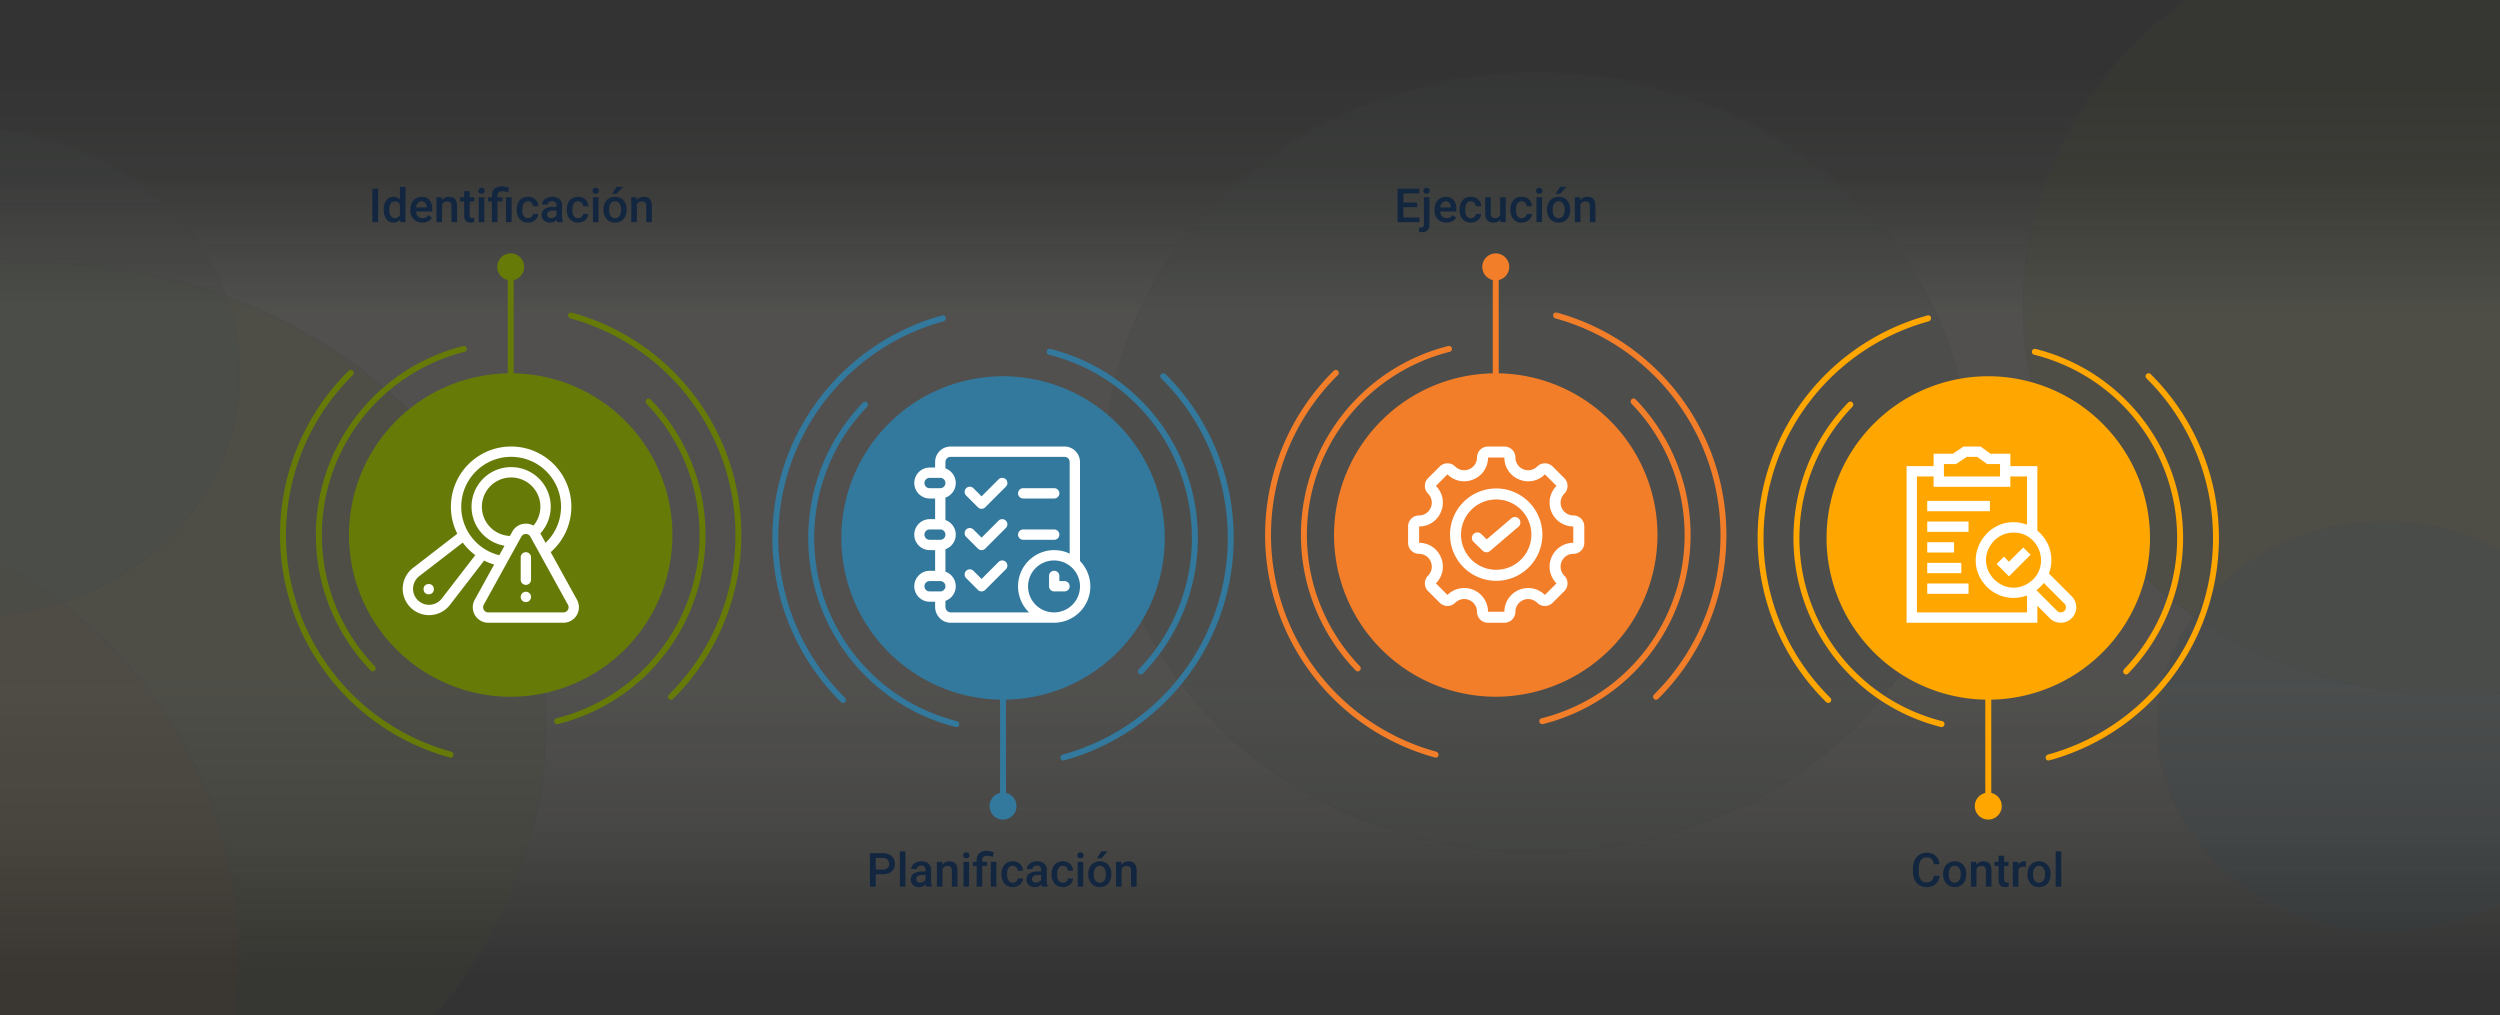 <svg xmlns="http://www.w3.org/2000/svg" xmlns:xlink="http://www.w3.org/1999/xlink" width="1328" height="539.285" viewBox="0 0 1328 539.285">
  <rect x="0" y="0" width="1328" height="539.285" fill="#333333" stroke="none"/>
  <defs>
    <clipPath id="clip-path">
      <rect id="Rectángulo_400934" data-name="Rectángulo 400934" width="1328" height="539.285" fill="#ecf6ff"/>
    </clipPath>
    <linearGradient id="linear-gradient" x1="0.5" y1="0.934" x2="0.5" y2="0.106" gradientUnits="objectBoundingBox">
      <stop offset="0" stop-color="#fcf9e8" stop-opacity="0"/>
      <stop offset="0.163" stop-color="#fcf9e8" stop-opacity="0.678"/>
      <stop offset="0.33" stop-color="#fcf9e8"/>
      <stop offset="0.522" stop-color="#fcf9e8"/>
      <stop offset="0.729" stop-color="#fcf9e8"/>
      <stop offset="0.882" stop-color="#fcf9e8" stop-opacity="0.216"/>
      <stop offset="1" stop-color="#fcf9e8" stop-opacity="0"/>
    </linearGradient>
    <clipPath id="clip-path-2">
      <rect id="Rectángulo_403660" data-name="Rectángulo 403660" width="245.116" height="267.858" fill="#667b07"/>
    </clipPath>
    <clipPath id="clip-path-3">
      <rect id="Rectángulo_403660-2" data-name="Rectángulo 403660" width="245.116" height="267.857" fill="#32799d"/>
    </clipPath>
    <clipPath id="clip-path-4">
      <rect id="Rectángulo_403660-3" data-name="Rectángulo 403660" width="245.116" height="267.858" fill="#f37e29"/>
    </clipPath>
    <clipPath id="clip-path-5">
      <rect id="Rectángulo_403660-4" data-name="Rectángulo 403660" width="245.116" height="267.857" fill="#ffa700"/>
    </clipPath>
  </defs>
  <g id="Grupo_1104854" data-name="Grupo 1104854" transform="translate(-136.27 -1106.748)">
    <g id="Grupo_1104853" data-name="Grupo 1104853">
      <g id="Grupo_1104852" data-name="Grupo 1104852">
        <g id="Grupo_1104851" data-name="Grupo 1104851">
          <g id="Grupo_1104850" data-name="Grupo 1104850">
            <g id="Grupo_1104849" data-name="Grupo 1104849">
              <g id="Grupo_1104848" data-name="Grupo 1104848">
                <g id="Grupo_1104847" data-name="Grupo 1104847">
                  <g id="Enmascarar_grupo_1098651" data-name="Enmascarar grupo 1098651" transform="translate(136.27 1106.748)" opacity="0.15" clip-path="url(#clip-path)">
                    <path id="Trazado_872965" data-name="Trazado 872965" d="M0,582.38H1376V0H0Z" transform="translate(-22 -25.003)" fill="url(#linear-gradient)"/>
                    <g id="Grupo_1098818" data-name="Grupo 1098818" transform="translate(586.958 -45.364)" opacity="0.388">
                      <g id="Elipse_11459" data-name="Elipse 11459" transform="translate(0 83.657)" fill="#77af8f" stroke="#707070" stroke-width="1" opacity="0.503">
                        <ellipse cx="229.569" cy="207.604" rx="229.569" ry="207.604" stroke="none"/>
                        <ellipse cx="229.569" cy="207.604" rx="229.069" ry="207.104" fill="none"/>
                      </g>
                      <g id="Elipse_11460" data-name="Elipse 11460" transform="translate(487.401 0)" fill="#94b10b" stroke="#707070" stroke-width="1" opacity="0.503">
                        <ellipse cx="229.569" cy="207.604" rx="229.569" ry="207.604" stroke="none"/>
                        <ellipse cx="229.569" cy="207.604" rx="229.069" ry="207.104" fill="none"/>
                      </g>
                      <g id="Elipse_11461" data-name="Elipse 11461" transform="translate(558.883 322.174)" fill="#1588d1" stroke="#707070" stroke-width="1" opacity="0.426">
                        <ellipse cx="120.915" cy="109.344" rx="120.915" ry="109.344" stroke="none"/>
                        <ellipse cx="120.915" cy="109.344" rx="120.415" ry="108.844" fill="none"/>
                      </g>
                    </g>
                    <g id="Grupo_1098819" data-name="Grupo 1098819" transform="translate(-418.272 68.079)" opacity="0.388">
                      <g id="Elipse_11462" data-name="Elipse 11462" transform="translate(162.575 70.739)" fill="#94b10b" stroke="#707070" stroke-width="1" opacity="0.503">
                        <ellipse cx="272.984" cy="246.865" rx="272.984" ry="246.865" stroke="none"/>
                        <ellipse cx="272.984" cy="246.865" rx="272.484" ry="246.365" fill="none"/>
                      </g>
                      <g id="Elipse_11463" data-name="Elipse 11463" transform="translate(0 191.92)" fill="#f37e29" stroke="#707070" stroke-width="1" opacity="0.503">
                        <ellipse cx="272.984" cy="246.865" rx="272.984" ry="246.865" stroke="none"/>
                        <ellipse cx="272.984" cy="246.865" rx="272.484" ry="246.365" fill="none"/>
                      </g>
                      <g id="Elipse_11464" data-name="Elipse 11464" transform="translate(258.405 0)" fill="#77af8f" stroke="#707070" stroke-width="1" opacity="0.426">
                        <ellipse cx="143.782" cy="130.023" rx="143.782" ry="130.023" stroke="none"/>
                        <ellipse cx="143.782" cy="130.023" rx="143.282" ry="129.523" fill="none"/>
                      </g>
                    </g>
                  </g>
                  <g id="Grupo_1103468" data-name="Grupo 1103468" transform="translate(0 12)">
                    <g id="Grupo_1103467" data-name="Grupo 1103467" transform="translate(0 3.747)">
                      <g id="Grupo_1103448" data-name="Grupo 1103448" transform="translate(285 1225.613)">
                        <g id="Grupo_1103447" data-name="Grupo 1103447" transform="translate(0 0)" clip-path="url(#clip-path-2)">
                          <path id="Trazado_914299" data-name="Trazado 914299" d="M90.751,294.7a1.567,1.567,0,0,1-.366-.047c-.006,0-.183-.051-.186-.051A122.557,122.557,0,0,1,36.444,89.244,1.586,1.586,0,1,1,38.67,91.5,119.344,119.344,0,0,0,90.821,291.488a1.771,1.771,0,0,1,1.3,2,1.481,1.481,0,0,1-1.373,1.221m116.955-30.771a1.587,1.587,0,0,1-1.117-2.713A119.345,119.345,0,0,0,154.3,61.376a1.681,1.681,0,0,1-1.207-1.977,1.488,1.488,0,0,1,1.851-1.135l-.42,1.529.6-1.48a122.559,122.559,0,0,1,53.7,205.16,1.583,1.583,0,0,1-1.116.46" transform="translate(0 -26.847)" fill="#667b07"/>
                          <path id="Trazado_914300" data-name="Trazado 914300" d="M163.619,292.133a1.586,1.586,0,0,1-.383-3.125,100.341,100.341,0,0,0,47.826-167.019,1.718,1.718,0,0,1-.067-2.344,1.472,1.472,0,0,1,2.142-.073l.2.208A103.516,103.516,0,0,1,164,292.086a1.515,1.515,0,0,1-.382.047m-98.03-28.017a1.475,1.475,0,0,1-1.048-.436c-.017-.02-.136-.142-.152-.163a103.52,103.52,0,0,1,49.23-172.231,1.587,1.587,0,1,1,.771,3.078A100.341,100.341,0,0,0,66.7,261.348a1.653,1.653,0,0,1,.023,2.286,1.621,1.621,0,0,1-1.136.481" transform="translate(-16.322 -42.084)" fill="#667b07"/>
                          <path id="Trazado_914301" data-name="Trazado 914301" d="M239.466,206.375a83.257,83.257,0,1,1-83.257-83.257,83.257,83.257,0,0,1,83.257,83.257" transform="translate(-33.65 -56.789)" fill="#667b07"/>
                          <path id="Trazado_914302" data-name="Trazado 914302" d="M153.944,290.013a85.9,85.9,0,1,1,85.9-85.9,86,86,0,0,1-85.9,85.9m0-166.515a80.612,80.612,0,1,0,80.609,80.611A80.7,80.7,0,0,0,153.944,123.5" transform="translate(-31.385 -54.526)" fill="#667b07"/>
                          <path id="Trazado_914303" data-name="Trazado 914303" d="M226.135,91.114a1.587,1.587,0,0,1-1.587-1.587V11.263a1.587,1.587,0,1,1,3.173,0V89.528a1.587,1.587,0,0,1-1.587,1.587" transform="translate(-103.575 -4.463)" fill="#667b07"/>
                          <path id="Trazado_914304" data-name="Trazado 914304" d="M228.52,7.157a7.158,7.158,0,1,0-7.158,7.158,7.158,7.158,0,0,0,7.158-7.158" transform="translate(-98.804)" fill="#667b07"/>
                        </g>
                      </g>
                      <g id="Grupo_1103449" data-name="Grupo 1103449" transform="translate(546.528 1258.496)">
                        <g id="Grupo_1103447-2" data-name="Grupo 1103447" transform="translate(0 0)" clip-path="url(#clip-path-3)">
                          <path id="Trazado_914299-2" data-name="Trazado 914299" d="M90.751,58.2a1.567,1.567,0,0,0-.366.047c-.006,0-.183.051-.186.051A122.557,122.557,0,0,0,36.444,263.664,1.586,1.586,0,1,0,38.67,261.4,119.343,119.343,0,0,1,90.821,61.42a1.771,1.771,0,0,0,1.3-2A1.481,1.481,0,0,0,90.751,58.2M207.706,88.974a1.587,1.587,0,0,0-1.117,2.713A119.345,119.345,0,0,1,154.3,291.531a1.681,1.681,0,0,0-1.207,1.977,1.488,1.488,0,0,0,1.851,1.135l-.42-1.529.6,1.48a122.559,122.559,0,0,0,53.7-205.16,1.583,1.583,0,0,0-1.116-.46" transform="translate(0 -58.203)" fill="#32799d"/>
                          <path id="Trazado_914300-2" data-name="Trazado 914300" d="M163.619,91.237a1.586,1.586,0,0,0-.383,3.125A100.34,100.34,0,0,1,211.062,261.38a1.718,1.718,0,0,0-.067,2.344,1.472,1.472,0,0,0,2.142.073l.2-.208A103.515,103.515,0,0,0,164,91.284a1.515,1.515,0,0,0-.382-.047m-98.03,28.017a1.475,1.475,0,0,0-1.048.436c-.017.02-.136.142-.152.163a103.52,103.52,0,0,0,49.23,172.23,1.587,1.587,0,1,0,.771-3.078A100.341,100.341,0,0,1,66.7,122.021a1.653,1.653,0,0,0,.023-2.286,1.621,1.621,0,0,0-1.136-.48" transform="translate(-16.322 -73.428)" fill="#32799d"/>
                          <path id="Trazado_914301-2" data-name="Trazado 914301" d="M239.465,206.374a83.257,83.257,0,1,0-83.257,83.256,83.257,83.257,0,0,0,83.257-83.256" transform="translate(-33.65 -88.102)" fill="#32799d"/>
                          <path id="Trazado_914302-2" data-name="Trazado 914302" d="M153.944,118.211a85.9,85.9,0,1,0,85.9,85.9,86,86,0,0,0-85.9-85.9m0,166.514a80.612,80.612,0,1,1,80.609-80.611,80.7,80.7,0,0,1-80.609,80.611" transform="translate(-31.385 -85.84)" fill="#32799d"/>
                          <path id="Trazado_914303-2" data-name="Trazado 914303" d="M226.135,9.676a1.587,1.587,0,0,0-1.587,1.587V89.528a1.587,1.587,0,1,0,3.173,0V11.263a1.587,1.587,0,0,0-1.587-1.587" transform="translate(-103.575 171.53)" fill="#32799d"/>
                          <path id="Trazado_914304-2" data-name="Trazado 914304" d="M228.52,7.158A7.158,7.158,0,1,1,221.363,0a7.158,7.158,0,0,1,7.158,7.158" transform="translate(-98.804 253.543)" fill="#32799d"/>
                        </g>
                      </g>
                      <g id="Grupo_1103450" data-name="Grupo 1103450" transform="translate(808.256 1225.613)">
                        <g id="Grupo_1103447-3" data-name="Grupo 1103447" transform="translate(0 0)" clip-path="url(#clip-path-4)">
                          <path id="Trazado_914299-3" data-name="Trazado 914299" d="M90.751,294.7a1.567,1.567,0,0,1-.366-.047c-.006,0-.183-.051-.186-.051A122.557,122.557,0,0,1,36.444,89.244,1.586,1.586,0,1,1,38.67,91.5,119.344,119.344,0,0,0,90.821,291.488a1.771,1.771,0,0,1,1.3,2,1.481,1.481,0,0,1-1.373,1.221m116.955-30.771a1.587,1.587,0,0,1-1.117-2.713A119.345,119.345,0,0,0,154.3,61.376a1.681,1.681,0,0,1-1.207-1.977,1.488,1.488,0,0,1,1.851-1.135l-.42,1.529.6-1.48a122.559,122.559,0,0,1,53.7,205.16,1.583,1.583,0,0,1-1.116.46" transform="translate(0 -26.847)" fill="#f37e29"/>
                          <path id="Trazado_914300-3" data-name="Trazado 914300" d="M163.619,292.133a1.586,1.586,0,0,1-.383-3.125,100.341,100.341,0,0,0,47.826-167.019,1.718,1.718,0,0,1-.067-2.344,1.472,1.472,0,0,1,2.142-.073l.2.208A103.516,103.516,0,0,1,164,292.086a1.515,1.515,0,0,1-.382.047m-98.03-28.017a1.475,1.475,0,0,1-1.048-.436c-.017-.02-.136-.142-.152-.163a103.52,103.52,0,0,1,49.23-172.231,1.587,1.587,0,1,1,.771,3.078A100.341,100.341,0,0,0,66.7,261.348a1.653,1.653,0,0,1,.023,2.286,1.621,1.621,0,0,1-1.136.481" transform="translate(-16.322 -42.084)" fill="#f37e29"/>
                          <path id="Trazado_914301-3" data-name="Trazado 914301" d="M239.466,206.375a83.257,83.257,0,1,1-83.257-83.257,83.257,83.257,0,0,1,83.257,83.257" transform="translate(-33.65 -56.789)" fill="#f37e29"/>
                          <path id="Trazado_914302-3" data-name="Trazado 914302" d="M153.944,290.013a85.9,85.9,0,1,1,85.9-85.9,86,86,0,0,1-85.9,85.9m0-166.515a80.612,80.612,0,1,0,80.609,80.611A80.7,80.7,0,0,0,153.944,123.5" transform="translate(-31.385 -54.526)" fill="#f37e29"/>
                          <path id="Trazado_914303-3" data-name="Trazado 914303" d="M226.135,91.114a1.587,1.587,0,0,1-1.587-1.587V11.263a1.587,1.587,0,1,1,3.173,0V89.528a1.587,1.587,0,0,1-1.587,1.587" transform="translate(-103.575 -4.463)" fill="#f37e29"/>
                          <path id="Trazado_914304-3" data-name="Trazado 914304" d="M228.52,7.157a7.158,7.158,0,1,0-7.158,7.158,7.158,7.158,0,0,0,7.158-7.158" transform="translate(-98.804)" fill="#f37e29"/>
                        </g>
                      </g>
                      <g id="Grupo_1103451" data-name="Grupo 1103451" transform="translate(1069.884 1258.496)">
                        <g id="Grupo_1103447-4" data-name="Grupo 1103447" transform="translate(0 0)" clip-path="url(#clip-path-5)">
                          <path id="Trazado_914299-4" data-name="Trazado 914299" d="M90.751,58.2a1.567,1.567,0,0,0-.366.047c-.006,0-.183.051-.186.051A122.557,122.557,0,0,0,36.444,263.664,1.586,1.586,0,1,0,38.67,261.4,119.343,119.343,0,0,1,90.821,61.42a1.771,1.771,0,0,0,1.3-2A1.481,1.481,0,0,0,90.751,58.2M207.706,88.974a1.587,1.587,0,0,0-1.117,2.713A119.345,119.345,0,0,1,154.3,291.531a1.681,1.681,0,0,0-1.207,1.977,1.488,1.488,0,0,0,1.851,1.135l-.42-1.529.6,1.48a122.559,122.559,0,0,0,53.7-205.16,1.583,1.583,0,0,0-1.116-.46" transform="translate(0 -58.203)" fill="#ffa700"/>
                          <path id="Trazado_914300-4" data-name="Trazado 914300" d="M163.619,91.237a1.586,1.586,0,0,0-.383,3.125A100.34,100.34,0,0,1,211.062,261.38a1.718,1.718,0,0,0-.067,2.344,1.472,1.472,0,0,0,2.142.073l.2-.208A103.515,103.515,0,0,0,164,91.284a1.515,1.515,0,0,0-.382-.047m-98.03,28.017a1.475,1.475,0,0,0-1.048.436c-.017.02-.136.142-.152.163a103.52,103.52,0,0,0,49.23,172.23,1.587,1.587,0,1,0,.771-3.078A100.341,100.341,0,0,1,66.7,122.021a1.653,1.653,0,0,0,.023-2.286,1.621,1.621,0,0,0-1.136-.48" transform="translate(-16.322 -73.428)" fill="#ffa700"/>
                          <path id="Trazado_914301-4" data-name="Trazado 914301" d="M239.465,206.374a83.257,83.257,0,1,0-83.257,83.256,83.257,83.257,0,0,0,83.257-83.256" transform="translate(-33.65 -88.102)" fill="#ffa700"/>
                          <path id="Trazado_914302-4" data-name="Trazado 914302" d="M153.944,118.211a85.9,85.9,0,1,0,85.9,85.9,86,86,0,0,0-85.9-85.9m0,166.514a80.612,80.612,0,1,1,80.609-80.611,80.7,80.7,0,0,1-80.609,80.611" transform="translate(-31.385 -85.84)" fill="#ffa700"/>
                          <path id="Trazado_914303-4" data-name="Trazado 914303" d="M226.135,9.676a1.587,1.587,0,0,0-1.587,1.587V89.528a1.587,1.587,0,1,0,3.173,0V11.263a1.587,1.587,0,0,0-1.587-1.587" transform="translate(-103.575 171.53)" fill="#ffa700"/>
                          <path id="Trazado_914304-4" data-name="Trazado 914304" d="M228.52,7.158A7.158,7.158,0,1,1,221.363,0a7.158,7.158,0,0,1,7.158,7.158" transform="translate(-98.804 253.543)" fill="#ffa700"/>
                        </g>
                      </g>
                      <path id="Trazado_916761" data-name="Trazado 916761" d="M-70.911,0h-3.076V-17.773h3.076Zm2.954-6.7a7.853,7.853,0,0,1,1.416-4.9,4.537,4.537,0,0,1,3.8-1.849,4.311,4.311,0,0,1,3.394,1.465V-18.75h2.966V0H-59.07l-.146-1.367A4.373,4.373,0,0,1-62.769.244a4.512,4.512,0,0,1-3.754-1.868A8.14,8.14,0,0,1-67.957-6.7Zm2.966.256A5.5,5.5,0,0,0-64.215-3.3a2.515,2.515,0,0,0,2.2,1.129A2.8,2.8,0,0,0-59.351-3.8v-5.64a2.759,2.759,0,0,0-2.637-1.587,2.534,2.534,0,0,0-2.222,1.141A6.123,6.123,0,0,0-64.99-6.445ZM-47.473.244a6.137,6.137,0,0,1-4.572-1.776A6.443,6.443,0,0,1-53.8-6.262v-.366a7.925,7.925,0,0,1,.763-3.534,5.807,5.807,0,0,1,2.142-2.423,5.664,5.664,0,0,1,3.076-.867,5.184,5.184,0,0,1,4.169,1.721A7.278,7.278,0,0,1-42.175-6.86v1.2h-8.63a3.966,3.966,0,0,0,1.093,2.588,3.28,3.28,0,0,0,2.411.952,4.017,4.017,0,0,0,3.32-1.648l1.6,1.526A5.34,5.34,0,0,1-44.5-.409,6.631,6.631,0,0,1-47.473.244Zm-.354-11.316a2.5,2.5,0,0,0-1.971.854,4.429,4.429,0,0,0-.958,2.38H-45.1v-.22a3.605,3.605,0,0,0-.793-2.252A2.479,2.479,0,0,0-47.827-11.072Zm10.706-2.136.085,1.526a4.749,4.749,0,0,1,3.845-1.77q4.126,0,4.2,4.724V0h-2.966V-8.557a2.72,2.72,0,0,0-.543-1.862,2.285,2.285,0,0,0-1.776-.6A2.858,2.858,0,0,0-36.951-9.4V0h-2.966V-13.208Zm14.868-3.21v3.21h2.332v2.2h-2.332v7.373a1.624,1.624,0,0,0,.3,1.093,1.387,1.387,0,0,0,1.068.336,4.57,4.57,0,0,0,1.038-.122V-.037A7.306,7.306,0,0,1-21.8.244q-3.418,0-3.418-3.772v-7.483h-2.173v-2.2h2.173v-3.21ZM-14.5,0h-2.966V-13.208H-14.5Zm-3.149-16.638a1.574,1.574,0,0,1,.433-1.135,1.637,1.637,0,0,1,1.239-.452,1.658,1.658,0,0,1,1.245.452,1.562,1.562,0,0,1,.439,1.135,1.526,1.526,0,0,1-.439,1.117,1.671,1.671,0,0,1-1.245.446,1.65,1.65,0,0,1-1.239-.446A1.538,1.538,0,0,1-17.651-16.638ZM-10.486,0V-11.011H-12.5v-2.2h2.014v-.9a5.284,5.284,0,0,1,.659-2.661A4.1,4.1,0,0,1-8-18.445a6.591,6.591,0,0,1,2.844-.562,8.291,8.291,0,0,1,1.874.208q.9.208,1.862.525l-.452,2.454a9.443,9.443,0,0,0-3.076-.586,2.749,2.749,0,0,0-1.965.592,2.368,2.368,0,0,0-.61,1.776v.83h2.6v2.2h-2.6V0ZM-.012,0H-2.979V-13.208H-.012ZM8.7-2.124a2.682,2.682,0,0,0,1.843-.647,2.21,2.21,0,0,0,.781-1.6h2.8a4.357,4.357,0,0,1-.769,2.3A5.044,5.044,0,0,1,11.4-.378,5.82,5.82,0,0,1,8.74.244,5.631,5.631,0,0,1,4.346-1.55,7.117,7.117,0,0,1,2.722-6.506v-.305a7,7,0,0,1,1.611-4.828,5.58,5.58,0,0,1,4.395-1.813,5.427,5.427,0,0,1,3.839,1.373,4.919,4.919,0,0,1,1.556,3.607h-2.8a2.716,2.716,0,0,0-.775-1.868A2.494,2.494,0,0,0,8.7-11.072a2.61,2.61,0,0,0-2.222,1.044A5.326,5.326,0,0,0,5.688-6.86v.476a5.414,5.414,0,0,0,.775,3.2A2.608,2.608,0,0,0,8.7-2.124ZM24.255,0a4.578,4.578,0,0,1-.342-1.233A4.617,4.617,0,0,1,20.447.244,4.66,4.66,0,0,1,17.2-.891,3.632,3.632,0,0,1,15.942-3.7,3.75,3.75,0,0,1,17.511-6.94,7.6,7.6,0,0,1,22-8.069h1.819v-.867a2.314,2.314,0,0,0-.574-1.642,2.274,2.274,0,0,0-1.746-.616,2.613,2.613,0,0,0-1.66.507A1.568,1.568,0,0,0,19.189-9.4H16.223a3.292,3.292,0,0,1,.72-2.032A4.8,4.8,0,0,1,18.9-12.915a6.882,6.882,0,0,1,2.765-.537,5.542,5.542,0,0,1,3.7,1.166,4.157,4.157,0,0,1,1.416,3.278v5.957a6.751,6.751,0,0,0,.5,2.844V0ZM21-2.136a3.374,3.374,0,0,0,1.654-.427,2.854,2.854,0,0,0,1.166-1.147V-6.2h-1.6a4.373,4.373,0,0,0-2.478.574A1.859,1.859,0,0,0,18.909-4a1.733,1.733,0,0,0,.568,1.361A2.2,2.2,0,0,0,21-2.136Zm14.319.012a2.682,2.682,0,0,0,1.843-.647,2.21,2.21,0,0,0,.781-1.6h2.8a4.357,4.357,0,0,1-.769,2.3A5.044,5.044,0,0,1,38.013-.378a5.82,5.82,0,0,1-2.661.623A5.631,5.631,0,0,1,30.957-1.55a7.117,7.117,0,0,1-1.624-4.956v-.305a7,7,0,0,1,1.611-4.828,5.58,5.58,0,0,1,4.395-1.813,5.427,5.427,0,0,1,3.839,1.373,4.919,4.919,0,0,1,1.556,3.607h-2.8a2.716,2.716,0,0,0-.775-1.868,2.494,2.494,0,0,0-1.849-.732,2.61,2.61,0,0,0-2.222,1.044A5.326,5.326,0,0,0,32.3-6.86v.476a5.414,5.414,0,0,0,.775,3.2A2.608,2.608,0,0,0,35.315-2.124ZM46.13,0H43.164V-13.208H46.13ZM42.981-16.638a1.574,1.574,0,0,1,.433-1.135,1.637,1.637,0,0,1,1.239-.452,1.658,1.658,0,0,1,1.245.452,1.562,1.562,0,0,1,.439,1.135,1.526,1.526,0,0,1-.439,1.117,1.671,1.671,0,0,1-1.245.446,1.65,1.65,0,0,1-1.239-.446A1.538,1.538,0,0,1,42.981-16.638ZM48.8-6.726a7.788,7.788,0,0,1,.769-3.5,5.617,5.617,0,0,1,2.161-2.393,6.088,6.088,0,0,1,3.2-.836,5.769,5.769,0,0,1,4.34,1.721,6.77,6.77,0,0,1,1.8,4.565l.012.7a7.858,7.858,0,0,1-.751,3.491A5.549,5.549,0,0,1,58.185-.6a6.132,6.132,0,0,1-3.229.842,5.729,5.729,0,0,1-4.474-1.862A7.13,7.13,0,0,1,48.8-6.58Zm2.966.256a5.322,5.322,0,0,0,.842,3.192,2.738,2.738,0,0,0,2.344,1.154A2.708,2.708,0,0,0,57.294-3.3a5.878,5.878,0,0,0,.836-3.43A5.253,5.253,0,0,0,57.269-9.9a2.748,2.748,0,0,0-2.338-1.172,2.723,2.723,0,0,0-2.307,1.154A5.767,5.767,0,0,0,51.77-6.47ZM55.75-18.75h3.381l-3.381,3.7h-2.38Zm10.6,5.542.085,1.526a4.749,4.749,0,0,1,3.845-1.77q4.126,0,4.2,4.724V0H71.509V-8.557a2.72,2.72,0,0,0-.543-1.862,2.285,2.285,0,0,0-1.776-.6A2.858,2.858,0,0,0,66.516-9.4V0H63.55V-13.208Z" transform="translate(408.051 1209)" fill="#12263f"/>
                      <path id="Trazado_916763" data-name="Trazado 916763" d="M-42-7.935h-7.3v5.469h8.533V0H-52.393V-17.773h11.536v2.49H-49.3v4.907H-42Zm6.555-5.273V1.172a4.345,4.345,0,0,1-1.007,3.094A3.86,3.86,0,0,1-39.4,5.334a5.928,5.928,0,0,1-1.575-.208V2.783a4.57,4.57,0,0,0,1.05.11q1.477,0,1.514-1.611v-14.49Zm-3.223-3.43a1.574,1.574,0,0,1,.433-1.135A1.637,1.637,0,0,1-37-18.225a1.658,1.658,0,0,1,1.245.452,1.562,1.562,0,0,1,.439,1.135,1.526,1.526,0,0,1-.439,1.117A1.671,1.671,0,0,1-37-15.076a1.65,1.65,0,0,1-1.239-.446A1.538,1.538,0,0,1-38.672-16.638ZM-26.465.244a6.137,6.137,0,0,1-4.572-1.776,6.443,6.443,0,0,1-1.752-4.73v-.366a7.925,7.925,0,0,1,.763-3.534,5.807,5.807,0,0,1,2.142-2.423,5.664,5.664,0,0,1,3.076-.867,5.184,5.184,0,0,1,4.169,1.721A7.278,7.278,0,0,1-21.167-6.86v1.2H-29.8A3.966,3.966,0,0,0-28.7-3.076a3.28,3.28,0,0,0,2.411.952,4.017,4.017,0,0,0,3.32-1.648l1.6,1.526A5.34,5.34,0,0,1-23.492-.409,6.631,6.631,0,0,1-26.465.244Zm-.354-11.316a2.5,2.5,0,0,0-1.971.854,4.429,4.429,0,0,0-.958,2.38H-24.1v-.22a3.605,3.605,0,0,0-.793-2.252A2.479,2.479,0,0,0-26.819-11.072ZM-13.44-2.124A2.682,2.682,0,0,0-11.6-2.771a2.21,2.21,0,0,0,.781-1.6h2.8a4.357,4.357,0,0,1-.769,2.3A5.044,5.044,0,0,1-10.742-.378,5.82,5.82,0,0,1-13.4.244,5.631,5.631,0,0,1-17.8-1.55a7.117,7.117,0,0,1-1.624-4.956v-.305a7,7,0,0,1,1.611-4.828,5.58,5.58,0,0,1,4.395-1.813,5.427,5.427,0,0,1,3.839,1.373A4.919,4.919,0,0,1-8.02-8.472h-2.8a2.716,2.716,0,0,0-.775-1.868,2.494,2.494,0,0,0-1.849-.732,2.61,2.61,0,0,0-2.222,1.044,5.326,5.326,0,0,0-.793,3.168v.476a5.414,5.414,0,0,0,.775,3.2A2.608,2.608,0,0,0-13.44-2.124Zm15.662.83A4.6,4.6,0,0,1-1.489.244,4.1,4.1,0,0,1-4.742-1.013a5.349,5.349,0,0,1-1.1-3.638v-8.557h2.966v8.521q0,2.515,2.087,2.515a2.932,2.932,0,0,0,2.917-1.55v-9.485H5.09V0h-2.8Zm11.316-.83a2.682,2.682,0,0,0,1.843-.647,2.21,2.21,0,0,0,.781-1.6h2.8a4.357,4.357,0,0,1-.769,2.3A5.044,5.044,0,0,1,16.235-.378a5.82,5.82,0,0,1-2.661.623A5.631,5.631,0,0,1,9.18-1.55,7.117,7.117,0,0,1,7.556-6.506v-.305a7,7,0,0,1,1.611-4.828,5.58,5.58,0,0,1,4.395-1.813A5.427,5.427,0,0,1,17.4-12.079a4.919,4.919,0,0,1,1.556,3.607h-2.8a2.716,2.716,0,0,0-.775-1.868,2.494,2.494,0,0,0-1.849-.732,2.61,2.61,0,0,0-2.222,1.044,5.326,5.326,0,0,0-.793,3.168v.476a5.414,5.414,0,0,0,.775,3.2A2.608,2.608,0,0,0,13.538-2.124ZM24.353,0H21.387V-13.208h2.966ZM21.2-16.638a1.574,1.574,0,0,1,.433-1.135,1.637,1.637,0,0,1,1.239-.452,1.658,1.658,0,0,1,1.245.452,1.562,1.562,0,0,1,.439,1.135,1.526,1.526,0,0,1-.439,1.117,1.671,1.671,0,0,1-1.245.446,1.65,1.65,0,0,1-1.239-.446A1.538,1.538,0,0,1,21.2-16.638Zm5.823,9.912a7.788,7.788,0,0,1,.769-3.5,5.617,5.617,0,0,1,2.161-2.393,6.088,6.088,0,0,1,3.2-.836,5.769,5.769,0,0,1,4.34,1.721,6.77,6.77,0,0,1,1.8,4.565l.012.7a7.858,7.858,0,0,1-.751,3.491A5.549,5.549,0,0,1,36.407-.6a6.132,6.132,0,0,1-3.229.842A5.729,5.729,0,0,1,28.7-1.617,7.13,7.13,0,0,1,27.026-6.58Zm2.966.256a5.322,5.322,0,0,0,.842,3.192,2.738,2.738,0,0,0,2.344,1.154A2.708,2.708,0,0,0,35.516-3.3a5.878,5.878,0,0,0,.836-3.43A5.253,5.253,0,0,0,35.492-9.9a2.748,2.748,0,0,0-2.338-1.172,2.723,2.723,0,0,0-2.307,1.154A5.767,5.767,0,0,0,29.993-6.47Zm3.979-12.28h3.381l-3.381,3.7h-2.38Zm10.6,5.542.085,1.526a4.749,4.749,0,0,1,3.845-1.77q4.126,0,4.2,4.724V0H49.731V-8.557a2.72,2.72,0,0,0-.543-1.862,2.285,2.285,0,0,0-1.776-.6A2.858,2.858,0,0,0,44.739-9.4V0H41.772V-13.208Z" transform="translate(931.051 1209)" fill="#12263f"/>
                      <path id="Trazado_916762" data-name="Trazado 916762" d="M-67.578-6.6V0h-3.088V-17.773h6.8a6.88,6.88,0,0,1,4.73,1.55,5.21,5.21,0,0,1,1.752,4.1A5.037,5.037,0,0,1-59.1-8.057,7.214,7.214,0,0,1-63.9-6.6Zm0-2.478h3.711a3.655,3.655,0,0,0,2.515-.775,2.849,2.849,0,0,0,.867-2.24,3.074,3.074,0,0,0-.879-2.3,3.388,3.388,0,0,0-2.417-.885h-3.8ZM-51.819,0h-2.966V-18.75h2.966ZM-40.7,0a4.578,4.578,0,0,1-.342-1.233A4.617,4.617,0,0,1-44.507.244,4.66,4.66,0,0,1-47.754-.891,3.632,3.632,0,0,1-49.011-3.7,3.75,3.75,0,0,1-47.443-6.94a7.6,7.6,0,0,1,4.486-1.129h1.819v-.867a2.314,2.314,0,0,0-.574-1.642,2.274,2.274,0,0,0-1.746-.616,2.613,2.613,0,0,0-1.66.507A1.568,1.568,0,0,0-45.764-9.4H-48.73a3.292,3.292,0,0,1,.72-2.032,4.8,4.8,0,0,1,1.959-1.483,6.882,6.882,0,0,1,2.765-.537,5.542,5.542,0,0,1,3.7,1.166,4.157,4.157,0,0,1,1.416,3.278v5.957a6.751,6.751,0,0,0,.5,2.844V0Zm-3.259-2.136A3.374,3.374,0,0,0-42.3-2.563a2.854,2.854,0,0,0,1.166-1.147V-6.2h-1.6a4.373,4.373,0,0,0-2.478.574A1.859,1.859,0,0,0-46.045-4a1.733,1.733,0,0,0,.568,1.361A2.2,2.2,0,0,0-43.958-2.136Zm11.646-11.072.085,1.526a4.749,4.749,0,0,1,3.845-1.77q4.126,0,4.2,4.724V0h-2.966V-8.557a2.72,2.72,0,0,0-.543-1.862,2.285,2.285,0,0,0-1.776-.6A2.858,2.858,0,0,0-32.141-9.4V0h-2.966V-13.208ZM-18.005,0h-2.966V-13.208h2.966Zm-3.149-16.638a1.574,1.574,0,0,1,.433-1.135,1.637,1.637,0,0,1,1.239-.452,1.658,1.658,0,0,1,1.245.452,1.562,1.562,0,0,1,.439,1.135,1.526,1.526,0,0,1-.439,1.117,1.671,1.671,0,0,1-1.245.446,1.65,1.65,0,0,1-1.239-.446A1.538,1.538,0,0,1-21.155-16.638ZM-13.989,0V-11.011H-16v-2.2h2.014v-.9a5.284,5.284,0,0,1,.659-2.661A4.1,4.1,0,0,1-11.5-18.445a6.591,6.591,0,0,1,2.844-.562,8.291,8.291,0,0,1,1.874.208q.9.208,1.862.525l-.452,2.454a9.443,9.443,0,0,0-3.076-.586,2.749,2.749,0,0,0-1.965.592,2.368,2.368,0,0,0-.61,1.776v.83h2.6v2.2h-2.6V0ZM-3.516,0H-6.482V-13.208h2.966ZM5.2-2.124a2.682,2.682,0,0,0,1.843-.647,2.21,2.21,0,0,0,.781-1.6h2.8a4.357,4.357,0,0,1-.769,2.3A5.044,5.044,0,0,1,7.9-.378,5.82,5.82,0,0,1,5.237.244,5.631,5.631,0,0,1,.842-1.55,7.117,7.117,0,0,1-.781-6.506v-.305A7,7,0,0,1,.83-11.639a5.58,5.58,0,0,1,4.395-1.813,5.427,5.427,0,0,1,3.839,1.373A4.919,4.919,0,0,1,10.62-8.472h-2.8a2.716,2.716,0,0,0-.775-1.868A2.494,2.494,0,0,0,5.2-11.072a2.61,2.61,0,0,0-2.222,1.044A5.326,5.326,0,0,0,2.185-6.86v.476a5.414,5.414,0,0,0,.775,3.2A2.608,2.608,0,0,0,5.2-2.124ZM20.752,0a4.578,4.578,0,0,1-.342-1.233A4.617,4.617,0,0,1,16.943.244,4.66,4.66,0,0,1,13.7-.891,3.632,3.632,0,0,1,12.439-3.7,3.75,3.75,0,0,1,14.008-6.94a7.6,7.6,0,0,1,4.486-1.129h1.819v-.867a2.314,2.314,0,0,0-.574-1.642,2.274,2.274,0,0,0-1.746-.616,2.613,2.613,0,0,0-1.66.507A1.568,1.568,0,0,0,15.686-9.4H12.72a3.292,3.292,0,0,1,.72-2.032A4.8,4.8,0,0,1,15.4-12.915a6.882,6.882,0,0,1,2.765-.537,5.542,5.542,0,0,1,3.7,1.166,4.157,4.157,0,0,1,1.416,3.278v5.957a6.751,6.751,0,0,0,.5,2.844V0ZM17.493-2.136a3.374,3.374,0,0,0,1.654-.427,2.854,2.854,0,0,0,1.166-1.147V-6.2h-1.6a4.373,4.373,0,0,0-2.478.574A1.859,1.859,0,0,0,15.405-4a1.733,1.733,0,0,0,.568,1.361A2.2,2.2,0,0,0,17.493-2.136Zm14.319.012a2.682,2.682,0,0,0,1.843-.647,2.21,2.21,0,0,0,.781-1.6h2.8a4.357,4.357,0,0,1-.769,2.3A5.044,5.044,0,0,1,34.509-.378a5.82,5.82,0,0,1-2.661.623A5.631,5.631,0,0,1,27.454-1.55,7.117,7.117,0,0,1,25.83-6.506v-.305a7,7,0,0,1,1.611-4.828,5.58,5.58,0,0,1,4.395-1.813,5.427,5.427,0,0,1,3.839,1.373,4.919,4.919,0,0,1,1.556,3.607h-2.8a2.716,2.716,0,0,0-.775-1.868,2.494,2.494,0,0,0-1.849-.732,2.61,2.61,0,0,0-2.222,1.044A5.326,5.326,0,0,0,28.8-6.86v.476a5.414,5.414,0,0,0,.775,3.2A2.608,2.608,0,0,0,31.812-2.124ZM42.627,0H39.661V-13.208h2.966ZM39.478-16.638a1.574,1.574,0,0,1,.433-1.135,1.637,1.637,0,0,1,1.239-.452,1.658,1.658,0,0,1,1.245.452,1.562,1.562,0,0,1,.439,1.135,1.526,1.526,0,0,1-.439,1.117,1.671,1.671,0,0,1-1.245.446,1.65,1.65,0,0,1-1.239-.446A1.538,1.538,0,0,1,39.478-16.638ZM45.3-6.726a7.788,7.788,0,0,1,.769-3.5,5.617,5.617,0,0,1,2.161-2.393,6.088,6.088,0,0,1,3.2-.836,5.769,5.769,0,0,1,4.34,1.721,6.77,6.77,0,0,1,1.8,4.565l.012.7a7.858,7.858,0,0,1-.751,3.491A5.549,5.549,0,0,1,54.681-.6a6.132,6.132,0,0,1-3.229.842,5.729,5.729,0,0,1-4.474-1.862A7.13,7.13,0,0,1,45.3-6.58Zm2.966.256a5.322,5.322,0,0,0,.842,3.192,2.738,2.738,0,0,0,2.344,1.154A2.708,2.708,0,0,0,53.79-3.3a5.878,5.878,0,0,0,.836-3.43A5.253,5.253,0,0,0,53.766-9.9a2.748,2.748,0,0,0-2.338-1.172,2.723,2.723,0,0,0-2.307,1.154A5.767,5.767,0,0,0,48.267-6.47Zm3.979-12.28h3.381l-3.381,3.7h-2.38Zm10.6,5.542.085,1.526a4.749,4.749,0,0,1,3.845-1.77q4.126,0,4.2,4.724V0H68.005V-8.557a2.72,2.72,0,0,0-.543-1.862,2.285,2.285,0,0,0-1.776-.6A2.858,2.858,0,0,0,63.013-9.4V0H60.046V-13.208Z" transform="translate(669.051 1562)" fill="#12263f"/>
                      <path id="Trazado_916764" data-name="Trazado 916764" d="M-25.5-5.786a6.417,6.417,0,0,1-2.1,4.437A7.158,7.158,0,0,1-32.471.244,6.931,6.931,0,0,1-36.212-.763a6.61,6.61,0,0,1-2.5-2.863,10.33,10.33,0,0,1-.916-4.309v-1.66a10.4,10.4,0,0,1,.891-4.431,6.716,6.716,0,0,1,2.557-2.954,7.134,7.134,0,0,1,3.851-1.038,6.853,6.853,0,0,1,4.736,1.6A6.681,6.681,0,0,1-25.5-11.9h-3.076a4.39,4.39,0,0,0-1.117-2.765,3.692,3.692,0,0,0-2.631-.848,3.607,3.607,0,0,0-3.094,1.471,7.346,7.346,0,0,0-1.1,4.315v1.575A7.793,7.793,0,0,0-35.492-3.76a3.424,3.424,0,0,0,3.021,1.514,3.993,3.993,0,0,0,2.734-.818,4.265,4.265,0,0,0,1.16-2.722Zm1.917-.94a7.788,7.788,0,0,1,.769-3.5,5.617,5.617,0,0,1,2.161-2.393,6.088,6.088,0,0,1,3.2-.836,5.769,5.769,0,0,1,4.34,1.721,6.77,6.77,0,0,1,1.8,4.565l.012.7a7.858,7.858,0,0,1-.751,3.491A5.549,5.549,0,0,1-14.2-.6a6.132,6.132,0,0,1-3.229.842,5.729,5.729,0,0,1-4.474-1.862A7.13,7.13,0,0,1-23.584-6.58Zm2.966.256a5.322,5.322,0,0,0,.842,3.192,2.738,2.738,0,0,0,2.344,1.154A2.708,2.708,0,0,0-15.094-3.3a5.878,5.878,0,0,0,.836-3.43A5.253,5.253,0,0,0-15.118-9.9a2.748,2.748,0,0,0-2.338-1.172,2.723,2.723,0,0,0-2.307,1.154A5.767,5.767,0,0,0-20.618-6.47Zm14.575-6.738.085,1.526a4.749,4.749,0,0,1,3.845-1.77q4.126,0,4.2,4.724V0H-.879V-8.557a2.72,2.72,0,0,0-.543-1.862,2.285,2.285,0,0,0-1.776-.6A2.858,2.858,0,0,0-5.872-9.4V0H-8.838V-13.208Zm14.868-3.21v3.21h2.332v2.2H8.826v7.373a1.624,1.624,0,0,0,.3,1.093,1.387,1.387,0,0,0,1.068.336,4.57,4.57,0,0,0,1.038-.122V-.037A7.306,7.306,0,0,1,9.277.244q-3.418,0-3.418-3.772v-7.483H3.687v-2.2H5.859v-3.21ZM20.337-10.5a7.34,7.34,0,0,0-1.208-.1,2.721,2.721,0,0,0-2.747,1.563V0H13.416V-13.208h2.832l.073,1.477A3.342,3.342,0,0,1,19.3-13.452a2.777,2.777,0,0,1,1.05.171Zm.879,3.772a7.788,7.788,0,0,1,.769-3.5,5.617,5.617,0,0,1,2.161-2.393,6.088,6.088,0,0,1,3.2-.836,5.769,5.769,0,0,1,4.34,1.721,6.77,6.77,0,0,1,1.8,4.565l.012.7a7.858,7.858,0,0,1-.751,3.491A5.549,5.549,0,0,1,30.6-.6a6.132,6.132,0,0,1-3.229.842,5.729,5.729,0,0,1-4.474-1.862A7.13,7.13,0,0,1,21.216-6.58Zm2.966.256a5.322,5.322,0,0,0,.842,3.192,2.738,2.738,0,0,0,2.344,1.154A2.708,2.708,0,0,0,29.706-3.3a5.878,5.878,0,0,0,.836-3.43A5.253,5.253,0,0,0,29.681-9.9a2.748,2.748,0,0,0-2.338-1.172,2.723,2.723,0,0,0-2.307,1.154A5.767,5.767,0,0,0,24.182-6.47ZM39.16,0H36.194V-18.75H39.16Z" transform="translate(1192.051 1562)" fill="#12263f"/>
                      <g id="planificacion" transform="translate(621.851 1328.2)">
                        <g id="Grupo_1103454" data-name="Grupo 1103454">
                          <g id="Grupo_1103453" data-name="Grupo 1103453">
                            <path id="Trazado_914319" data-name="Trazado 914319" d="M88.115,60.8V8.227A8.236,8.236,0,0,0,79.889,0H19.378a8.236,8.236,0,0,0-8.227,8.227v2.925H8.227a8.227,8.227,0,0,0,0,16.453h2.925V38.573H8.227a8.227,8.227,0,0,0,0,16.453h2.925V66H8.227a8.227,8.227,0,0,0,0,16.453h2.925V85.19a8.457,8.457,0,0,0,2.366,5.864,8.058,8.058,0,0,0,5.86,2.545H74.4A19.315,19.315,0,0,0,88.115,60.8ZM8.227,22.12a2.742,2.742,0,0,1,0-5.484h5.667a2.742,2.742,0,1,1,0,5.484Zm0,27.422a2.742,2.742,0,0,1,0-5.484h5.667a2.742,2.742,0,1,1,0,5.484Zm5.667,27.422H8.227a2.742,2.742,0,1,1,0-5.484h5.667a2.742,2.742,0,1,1,0,5.484Zm5.484,11.152a2.913,2.913,0,0,1-2.742-2.925V81.976a8.225,8.225,0,0,0,0-15.51V54.555a8.225,8.225,0,0,0,0-15.51V27.133a8.225,8.225,0,0,0,0-15.51v-3.4a2.745,2.745,0,0,1,2.742-2.742H79.889a2.745,2.745,0,0,1,2.742,2.742V56.881A19.191,19.191,0,0,0,55.209,74.222a19.411,19.411,0,0,0,5.829,13.894Zm55.026,0A13.8,13.8,0,1,1,88.115,74.222,13.819,13.819,0,0,1,74.4,88.115Z" fill="#fff"/>
                          </g>
                        </g>
                        <g id="Grupo_1103456" data-name="Grupo 1103456" transform="translate(55.209 22.12)">
                          <g id="Grupo_1103455" data-name="Grupo 1103455">
                            <path id="Trazado_914320" data-name="Trazado 914320" d="M321.2,121H304.742a2.742,2.742,0,1,0,0,5.484H321.2a2.742,2.742,0,1,0,0-5.484Z" transform="translate(-302 -121)" fill="#fff"/>
                          </g>
                        </g>
                        <g id="Grupo_1103458" data-name="Grupo 1103458" transform="translate(55.209 44.058)">
                          <g id="Grupo_1103457" data-name="Grupo 1103457">
                            <path id="Trazado_914321" data-name="Trazado 914321" d="M321.2,241H304.742a2.742,2.742,0,1,0,0,5.484H321.2a2.742,2.742,0,1,0,0-5.484Z" transform="translate(-302 -241)" fill="#fff"/>
                          </g>
                        </g>
                        <g id="Grupo_1103460" data-name="Grupo 1103460" transform="translate(71.662 65.995)">
                          <g id="Grupo_1103459" data-name="Grupo 1103459">
                            <path id="Trazado_914322" data-name="Trazado 914322" d="M400.227,366.484h-2.742v-2.742a2.742,2.742,0,1,0-5.484,0v5.484a2.742,2.742,0,0,0,2.742,2.742h5.484a2.742,2.742,0,1,0,0-5.484Z" transform="translate(-392 -361)" fill="#fff"/>
                          </g>
                        </g>
                        <g id="Grupo_1103462" data-name="Grupo 1103462" transform="translate(26.834 16.636)">
                          <g id="Grupo_1103461" data-name="Grupo 1103461">
                            <path id="Trazado_914323" data-name="Trazado 914323" d="M168.688,91.8a2.742,2.742,0,0,0-3.878,0l-9.03,9.03-4.316-4.316a2.742,2.742,0,0,0-3.878,3.878l6.255,6.255a2.742,2.742,0,0,0,3.878,0l10.969-10.969A2.742,2.742,0,0,0,168.688,91.8Z" transform="translate(-146.783 -91)" fill="#fff"/>
                          </g>
                        </g>
                        <g id="Grupo_1103464" data-name="Grupo 1103464" transform="translate(26.834 38.573)">
                          <g id="Grupo_1103463" data-name="Grupo 1103463">
                            <path id="Trazado_914324" data-name="Trazado 914324" d="M168.688,211.8a2.742,2.742,0,0,0-3.878,0l-9.03,9.03-4.316-4.316a2.742,2.742,0,0,0-3.878,3.878l6.255,6.255a2.742,2.742,0,0,0,3.878,0l10.969-10.969A2.742,2.742,0,0,0,168.688,211.8Z" transform="translate(-146.783 -211)" fill="#fff"/>
                          </g>
                        </g>
                        <g id="Grupo_1103466" data-name="Grupo 1103466" transform="translate(26.834 60.511)">
                          <g id="Grupo_1103465" data-name="Grupo 1103465">
                            <path id="Trazado_914325" data-name="Trazado 914325" d="M168.688,331.8a2.742,2.742,0,0,0-3.878,0l-9.03,9.03-4.316-4.316a2.742,2.742,0,1,0-3.878,3.878l6.255,6.255a2.742,2.742,0,0,0,3.878,0l10.969-10.969A2.742,2.742,0,0,0,168.688,331.8Z" transform="translate(-146.783 -331)" fill="#fff"/>
                          </g>
                        </g>
                      </g>
                      <g id="identificar" transform="translate(350.202 1328.199)">
                        <circle id="Elipse_11525" data-name="Elipse 11525" cx="2.742" cy="2.742" r="2.742" transform="translate(11.052 73.027)" fill="#fff"/>
                        <path id="Trazado_914326" data-name="Trazado 914326" d="M92.565,81.4,78.6,56.1c.553-.482,1.089-.981,1.6-1.5a31.992,31.992,0,1,0-51.217-8.273L5.447,64.49A13.994,13.994,0,1,0,25.075,84.117L43.231,60.581a31.677,31.677,0,0,0,5.336,2.1L38.239,81.4a8.226,8.226,0,0,0,7.2,12.2H85.362a8.226,8.226,0,0,0,7.2-12.2Zm-71.833-.633A8.509,8.509,0,1,1,8.8,68.832L31.88,51.025a32.236,32.236,0,0,0,6.657,6.662Zm18.11-30.046a26.508,26.508,0,1,1,37.488,0c-.147.147-.3.291-.451.435l-2.764-5.009A21.033,21.033,0,1,0,54.072,52.7L51.3,57.731a26.319,26.319,0,0,1-12.455-7.009Zm30.6-8.706A8.213,8.213,0,0,0,65.4,40.969h0a8.123,8.123,0,0,0-7.2,4.253L56.942,47.5a15.539,15.539,0,1,1,12.5-5.486ZM87.724,86.768a2.7,2.7,0,0,1-2.361,1.348H45.441a2.742,2.742,0,0,1-2.4-4.067L63,47.871a2.742,2.742,0,0,1,4.8,0l19.96,36.178A2.7,2.7,0,0,1,87.724,86.768Z" transform="translate(0 0)" fill="#fff"/>
                        <path id="Trazado_914327" data-name="Trazado 914327" d="M345.5,422a2.742,2.742,0,1,0,2.742,2.742A2.742,2.742,0,0,0,345.5,422Z" transform="translate(-280.093 -344.853)" fill="#fff"/>
                        <path id="Trazado_914328" data-name="Trazado 914328" d="M345.5,307a2.742,2.742,0,0,0-2.742,2.742v11.883a2.742,2.742,0,1,0,5.484,0V309.742A2.742,2.742,0,0,0,345.5,307Z" transform="translate(-280.094 -250.876)" fill="#fff"/>
                      </g>
                      <path id="administracion" d="M87.794,36.607A6.79,6.79,0,0,1,83,25.024a5.813,5.813,0,0,0,0-8.212l-6.2-6.2a5.813,5.813,0,0,0-8.212,0A6.79,6.79,0,0,1,57,5.809,5.814,5.814,0,0,0,51.189,0H42.414a5.814,5.814,0,0,0-5.807,5.807,6.79,6.79,0,0,1-11.583,4.8,5.813,5.813,0,0,0-8.212,0l-6.2,6.205a5.813,5.813,0,0,0,0,8.212,6.79,6.79,0,0,1-4.8,11.583A5.814,5.814,0,0,0,0,42.414v8.775A5.814,5.814,0,0,0,5.809,57a6.79,6.79,0,0,1,4.8,11.583,5.813,5.813,0,0,0,0,8.212l6.2,6.2a5.813,5.813,0,0,0,8.212,0,6.785,6.785,0,0,1,11.583,4.8A5.814,5.814,0,0,0,42.414,93.6h8.775A5.814,5.814,0,0,0,57,87.795,6.79,6.79,0,0,1,68.579,83a5.813,5.813,0,0,0,8.212,0l6.2-6.2a5.813,5.813,0,0,0,0-8.212A6.79,6.79,0,0,1,87.794,57,5.814,5.814,0,0,0,93.6,51.189V42.414a5.814,5.814,0,0,0-5.807-5.807Zm-.043,14.539a12.64,12.64,0,0,0-8.922,21.539L72.685,78.83a12.64,12.64,0,0,0-21.539,8.922H42.457A12.635,12.635,0,0,0,20.918,78.83l-6.144-6.144a12.435,12.435,0,0,0,2.7-13.737,12.435,12.435,0,0,0-11.623-7.8V42.457a12.434,12.434,0,0,0,11.623-7.8,12.435,12.435,0,0,0-2.7-13.737l6.144-6.144a12.435,12.435,0,0,0,13.737,2.7,12.434,12.434,0,0,0,7.8-11.623h8.689a12.434,12.434,0,0,0,7.8,11.623,12.435,12.435,0,0,0,13.737-2.7l6.144,6.144a12.64,12.64,0,0,0,8.922,21.539v8.689ZM46.8,22.269A24.532,24.532,0,1,0,71.334,46.8,24.56,24.56,0,0,0,46.8,22.269Zm0,43.214A18.682,18.682,0,1,1,65.484,46.8,18.7,18.7,0,0,1,46.8,65.484ZM58.957,38.468a2.925,2.925,0,0,1-.327,4.124L43.547,55.461a2.925,2.925,0,0,1-3.933-.124l-4.777-4.626a2.925,2.925,0,1,1,4.069-4.2l2.867,2.776,13.06-11.143A2.925,2.925,0,0,1,58.957,38.468Z" transform="translate(884.249 1328.198)" fill="#fff"/>
                      <g id="control-de-calidad" transform="translate(1139.532 1328.199)">
                        <path id="Trazado_914329" data-name="Trazado 914329" d="M277.675,300.838l-2.691-2.691-3.878,3.878,6.569,6.569,11.466-11.466-3.878-3.878Z" transform="translate(-213.765 -239.64)" fill="#fff"/>
                        <path id="Trazado_914330" data-name="Trazado 914330" d="M97.237,79.557l-12.1-12.1a20.174,20.174,0,0,0-6.149-22.774V10.42H64.637V3.839H54.094L48.8,0H39.755l-5.66,3.839H23.87V10.42H9.519V93.6H78.988V84.577L85.6,91.191A8.227,8.227,0,0,0,97.237,79.557ZM76.689,70.643c-14.272,13.137-33.8-6.394-20.661-20.661a14.564,14.564,0,0,1,10.33-4.272c12.832-.086,19.527,15.778,10.33,24.933ZM29.354,9.323h6.425L41.44,5.484H47.02l5.295,3.839h6.838V15.9h-29.8ZM73.5,88.116H15V15.9H23.87v5.484H64.637V15.9H73.5V41.534C53.38,34.124,37.016,58.92,52.15,74.521A20.1,20.1,0,0,0,73.5,79.092h0Zm19.855-.8a2.755,2.755,0,0,1-3.878,0L78.495,76.327a20.192,20.192,0,0,0,3.878-3.878L93.359,83.435A2.755,2.755,0,0,1,93.359,87.313Z" fill="#fff"/>
                        <path id="Trazado_914331" data-name="Trazado 914331" d="M69.519,158h33.272v5.484H69.519Z" transform="translate(-49.031 -129.115)" fill="#fff"/>
                        <path id="Trazado_914332" data-name="Trazado 914332" d="M69.519,218H91.457v5.484H69.519Z" transform="translate(-49.031 -178.147)" fill="#fff"/>
                        <path id="Trazado_914333" data-name="Trazado 914333" d="M69.519,278H83.778v5.484H69.519Z" transform="translate(-49.031 -227.178)" fill="#fff"/>
                        <path id="Trazado_914334" data-name="Trazado 914334" d="M69.519,338h18.1v5.484h-18.1Z" transform="translate(-49.031 -276.209)" fill="#fff"/>
                        <path id="Trazado_914335" data-name="Trazado 914335" d="M69.519,398H91.457v5.484H69.519Z" transform="translate(-49.031 -325.24)" fill="#fff"/>
                      </g>
                    </g>
                  </g>
                </g>
              </g>
            </g>
          </g>
        </g>
      </g>
    </g>
  </g>
</svg>
